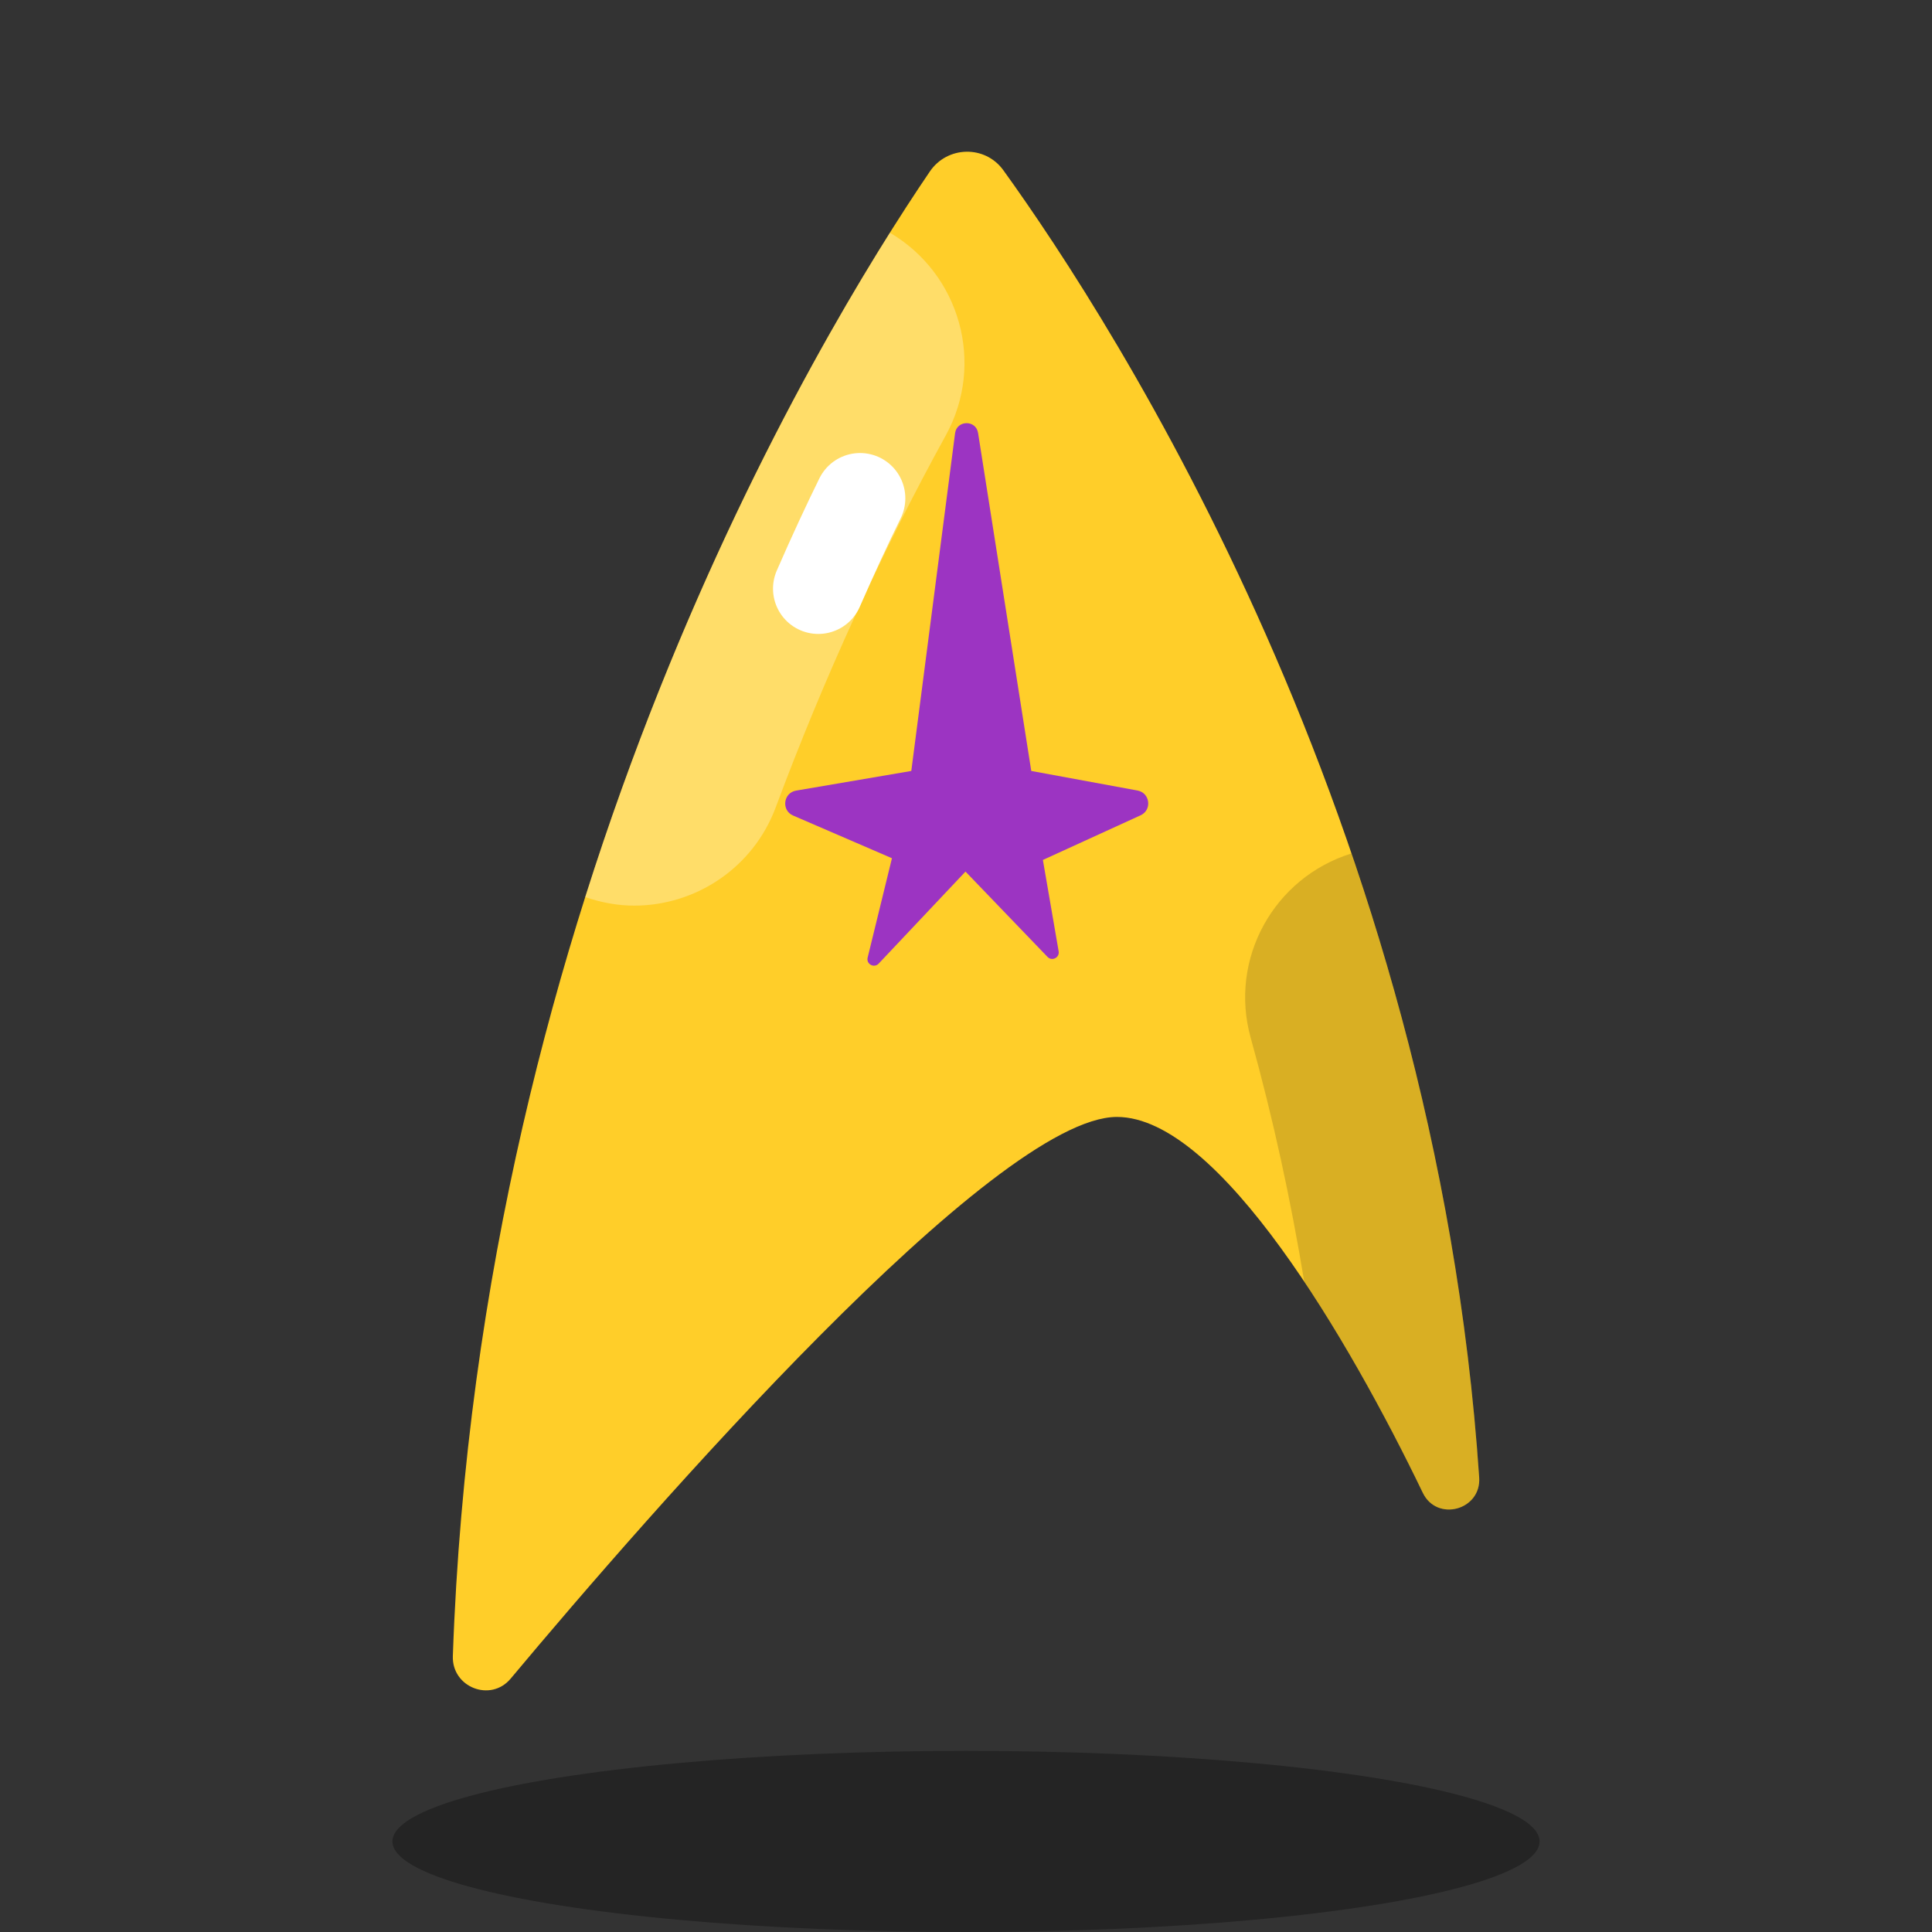 <svg xmlns="http://www.w3.org/2000/svg"  viewBox="0 0 64 64" width="64px" height="64px" baseProfile="basic"><rect x="0" y="0" width="64" height="64" fill="#333333" stroke="none"/><ellipse cx="32" cy="61" opacity=".3" rx="19" ry="3"/><path fill="#ffce29" d="M33.237,5.639 c-0.604-0.838-1.856-0.811-2.436,0.044c-3.729,5.487-14.925,23.964-15.8,49.177c-0.036,1.033,1.252,1.54,1.915,0.747 C21.519,50.101,32.95,37,37,37c3.387,0,7.705,7.414,10.131,12.449c0.47,0.977,1.942,0.576,1.869-0.506 C47.531,27.187,36.901,10.722,33.237,5.639z"/><path fill="#9c34c2" d="M34.547,28.487l0.522,3.027c0.036,0.209-0.22,0.338-0.367,0.186l-2.719-2.828l-2.876,3.049 c-0.152,0.161-0.418,0.016-0.365-0.199l0.805-3.292l-3.274-1.414c-0.396-0.171-0.327-0.753,0.099-0.826l3.816-0.651l1.45-11.186 c0.057-0.441,0.693-0.45,0.762-0.01l1.762,11.196l3.519,0.648c0.417,0.077,0.488,0.645,0.102,0.821L34.547,28.487z"/><path d="M44.768,28.272c-2.571,0.799-4.064,3.491-3.338,6.103c0.748,2.688,1.331,5.389,1.775,8.085 c1.507,2.256,2.89,4.838,3.926,6.989c0.471,0.977,1.942,0.576,1.869-0.506C48.485,41.313,46.841,34.338,44.768,28.272z" opacity=".15"/><path fill="#fff" d="M29.479,7.709c-2.652,4.217-6.879,11.854-10.093,22.008 c0.537,0.185,1.084,0.283,1.624,0.283c2.028,0,3.937-1.243,4.687-3.255c1.594-4.278,3.49-8.426,5.636-12.327 C32.639,12.042,31.802,9.076,29.479,7.709z" opacity=".3"/><path fill="none" stroke="#fff" stroke-linecap="round" stroke-linejoin="round" stroke-miterlimit="10" stroke-width="3" d="M28.49,16.507c-0.405,0.823-0.872,1.82-1.383,2.993"/></svg>
